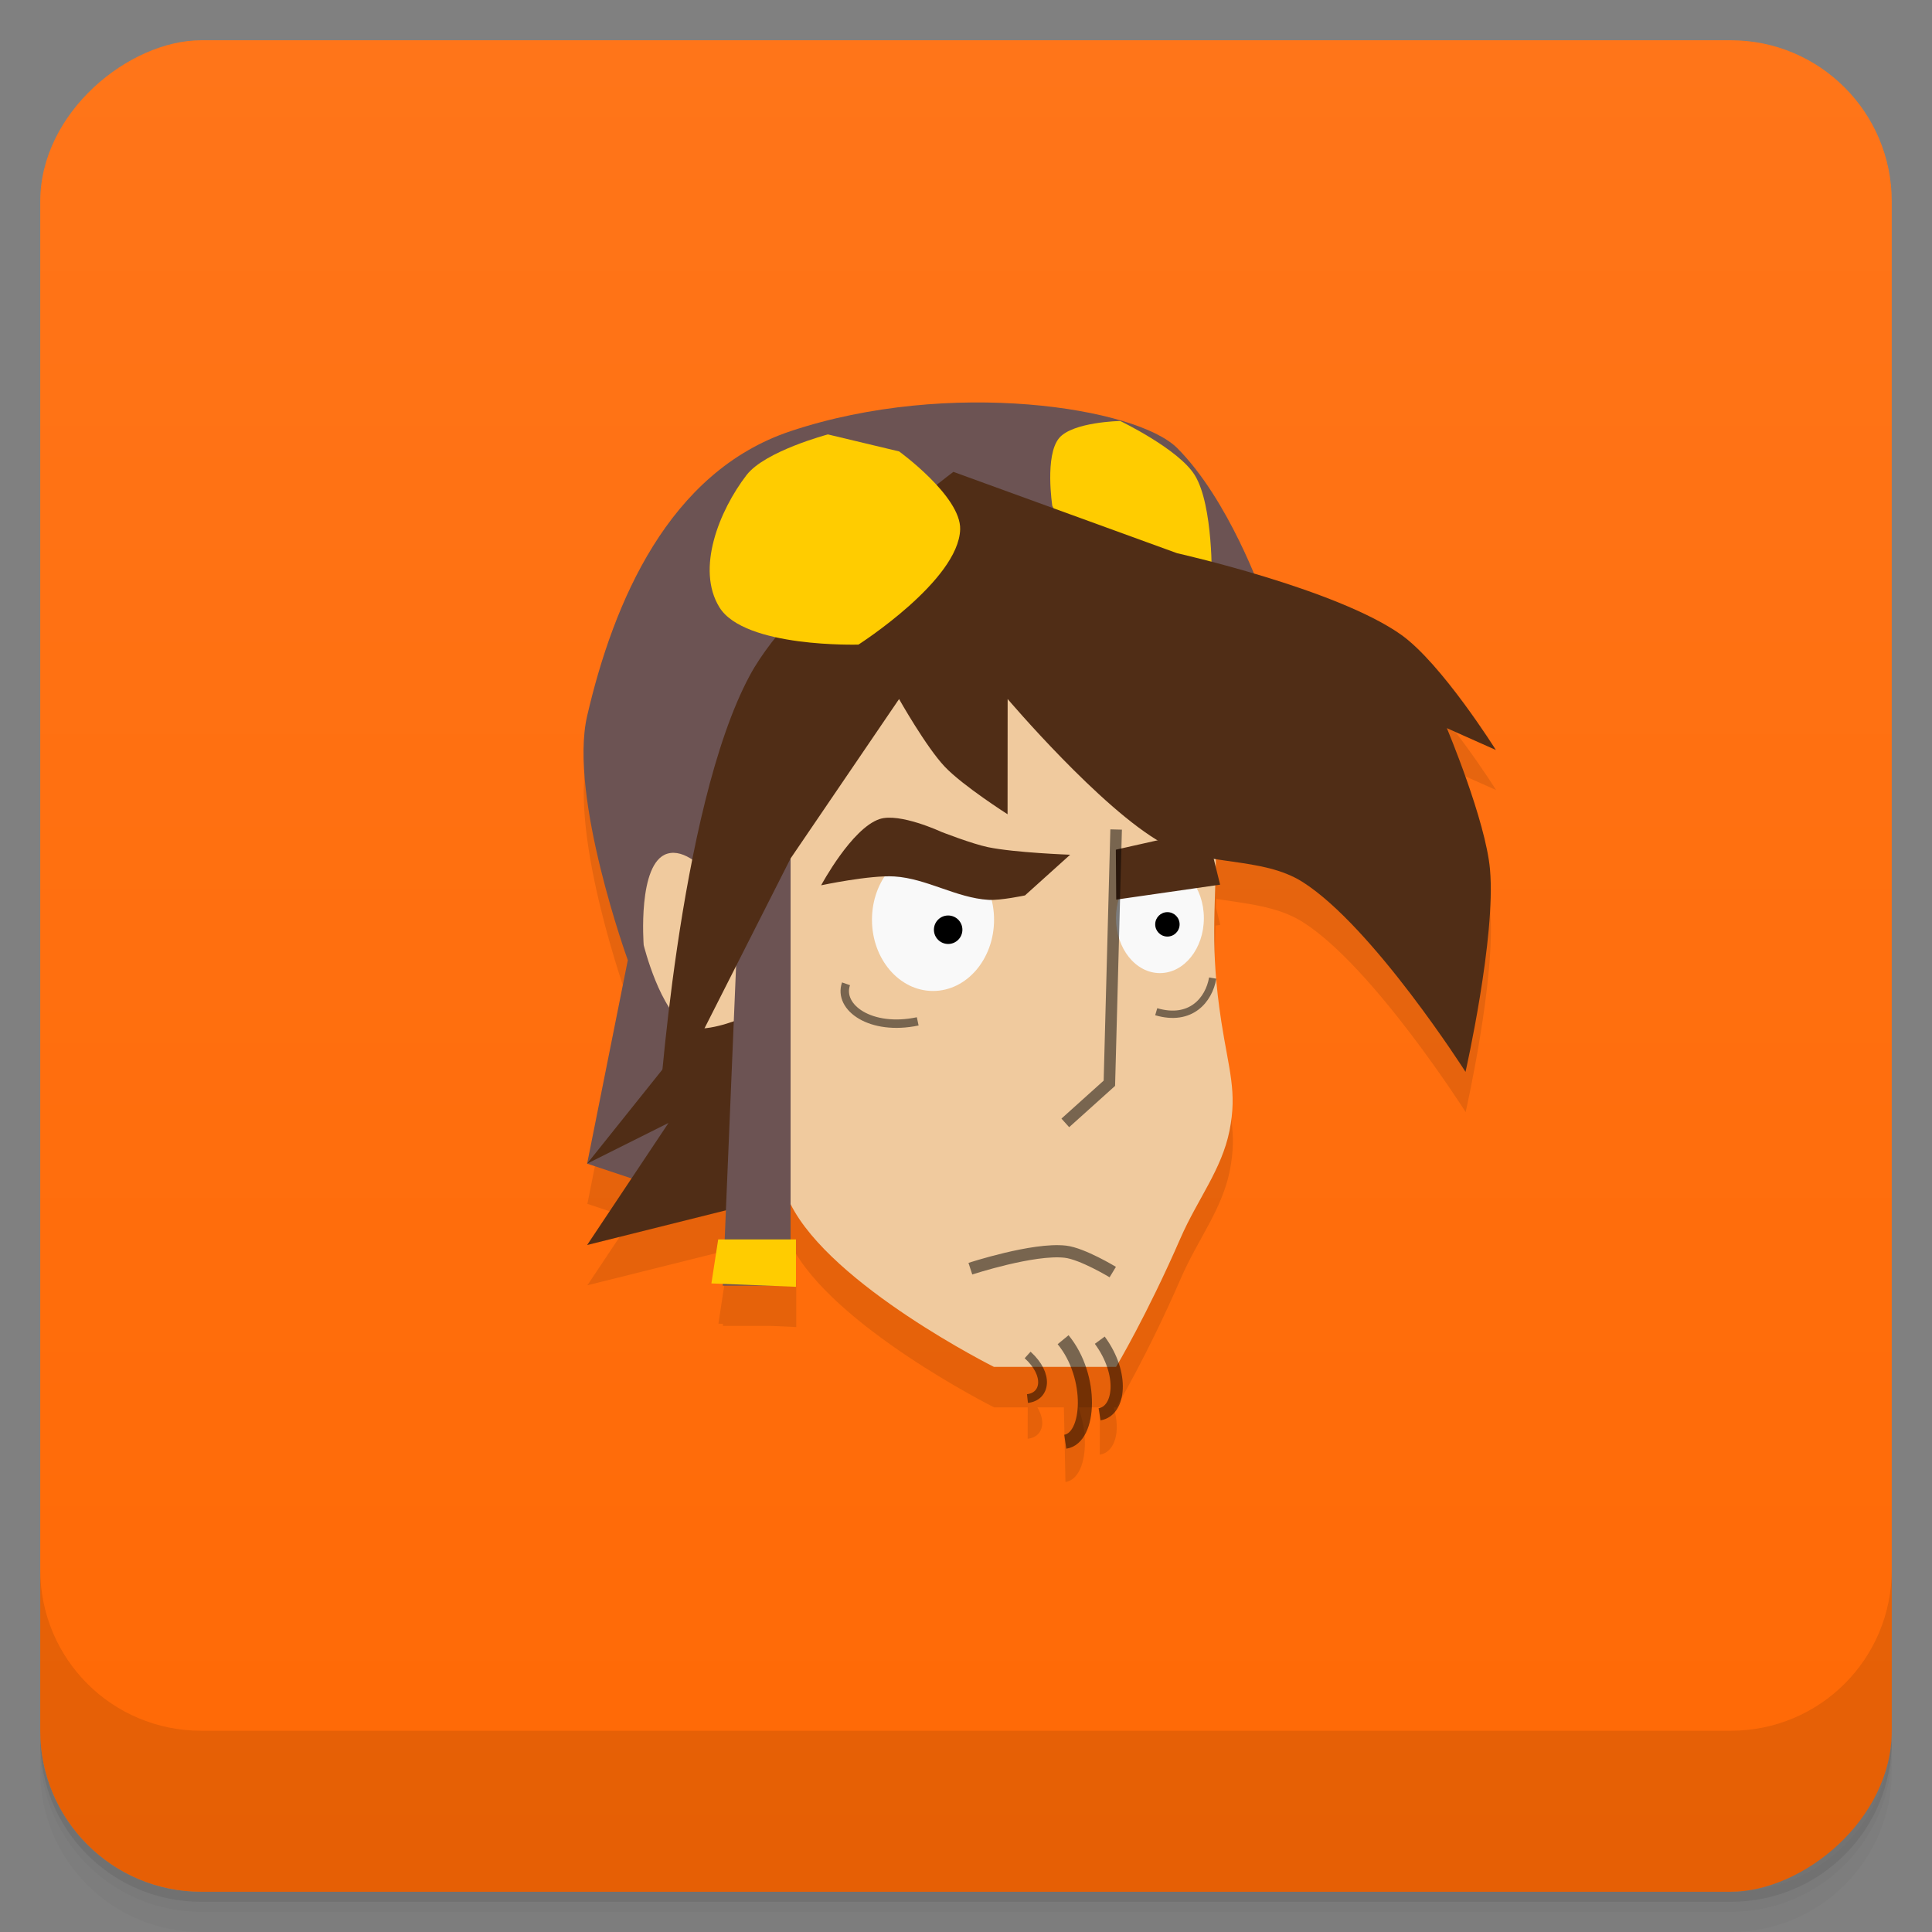 <svg width="48" height="48" viewBox="0 0 48 48" xmlns="http://www.w3.org/2000/svg">
  <rect x="0" y="0" width="48" height="48" fill="#808080" stroke="none"/>
  <defs>
    <linearGradient id="a" x1="-47" x2="-1" gradientUnits="userSpaceOnUse">
      <stop offset="0" stop-color="#ff6905"/>
      <stop offset="1" stop-color="#ff7519"/>
    </linearGradient>
  </defs>
  <path d="M1 43v.25c0 2.216 1.784 4 4 4h38c2.216 0 4-1.784 4-4V43c0 2.216-1.784 4-4 4H5c-2.216 0-4-1.784-4-4zm0 .5v.5c0 2.216 1.784 4 4 4h38c2.216 0 4-1.784 4-4v-.5c0 2.216-1.784 4-4 4H5c-2.216 0-4-1.784-4-4z" opacity=".02"/>
  <path d="M1 43.25v.25c0 2.216 1.784 4 4 4h38c2.216 0 4-1.784 4-4v-.25c0 2.216-1.784 4-4 4H5c-2.216 0-4-1.784-4-4z" opacity=".05"/>
  <path d="M1 43v.25c0 2.216 1.784 4 4 4h38c2.216 0 4-1.784 4-4V43c0 2.216-1.784 4-4 4H5c-2.216 0-4-1.784-4-4z" opacity=".1"/>
  <rect transform="rotate(-90)" x="-47" y="1" width="46" height="46" rx="4" fill="url(#a)"/>
  <path d="M1 39v4c0 2.216 1.784 4 4 4h38c2.216 0 4-1.784 4-4v-4c0 2.216-1.784 4-4 4H5c-2.216 0-4-1.784-4-4z" opacity=".1"/>
  <g opacity=".1">
    <path d="M24.16 11c-1.447.012-3.03.218-4.51.713-3.034 1.01-4.403 4.253-5.057 7.079-.463 1.997 1.012 6.068 1.012 6.068l-1.012 5.05 1.104.367-1.104 1.656 3.447-.861-.033.779-.158 1.035.115.006-.002.05h1.191l.63.028v-1.178h-.134v-.871c1.01 2.02 5.05 4.045 5.05 4.045h.835l-.002.78c.356-.038.477-.39.242-.78h.658l.039 1.854c.48-.07.632-1.01.322-1.854h.533l-.002 1.176c.373-.061.53-.573.344-1.176h.066s.765-1.278 1.602-3.201c.42-.97 1.022-1.706 1.217-2.674s-.016-1.495-.205-2.721c-.22-1.422-.181-2.342-.148-3.373l.117-.018-.107-.436c.002-.073.005-.134.006-.21.753.119 1.53.18 2.158.579 1.748 1.11 4.04 4.717 4.04 4.717s.758-3.346.609-5.03c-.108-1.22-1.072-3.514-1.072-3.514l1.219.543s-1.35-2.154-2.36-2.868c-.875-.62-2.405-1.148-3.653-1.516-.312-.753-.984-2.197-1.906-3.119-.632-.632-2.682-1.155-5.096-1.135z"/>
  </g>
  <g transform="translate(.433 -1.42) scale(1.011)">
    <path d="M29.583 26.499c.188 1.213.396 1.734.203 2.692-.192.957-.786 1.684-1.203 2.638-.828 1.902-1.584 3.166-1.584 3.166h-3.002s-3.999-2-4.998-4c-1.181-2.364-2-4.1-2-7 0-5.799 5.58-11 10-11 2.21 0 2.432 1.87 2.325 4.43-.053 1.28.143 3.397.131 4.875s-.15 2.398.128 4.195z" fill="#f0ca9e"/>
    <path d="M14 30l1-5s-1.457-4.02-1-6c.647-2.794 2-6 5-7 3.912-1.304 8.501-.584 9.501.416C29.77 13.685 30.584 16 30.584 16L18 18l-1 13" fill="#6c5353"/>
    <circle transform="matrix(1 0 0 1.167 0 -3.418)" cx="22.5" cy="23.5" r="1.5" fill="#f9f9f9"/>
    <circle transform="matrix(.72 0 0 .9 11.876 2.818)" cx="22.5" cy="23.5" r="1.5" fill="#f9f9f9"/>
    <ellipse transform="matrix(.7 0 0 .35 6.422 15.852)" cx="23.5" cy="24" rx=".5" ry="1"/>
    <ellipse transform="matrix(.6 0 0 .3 14.16 16.92)" cx="23.5" cy="24" rx=".5" ry="1"/>
    <path d="M19.751 23.16s.749-1.398 1.435-1.627c.49-.164 1.518.314 1.518.314s.751.294 1.146.376c.661.137 2.02.186 2.02.186l-1.11 1s-.598.127-.899.109c-.792-.049-1.519-.526-2.311-.575-.603-.037-1.798.217-1.798.217zM29.22 21.785l-2.227.5.009 1.227 2.553-.367z" fill="#502d16"/>
    <path d="M27 21.789l-.166 6.236-1.083.974" fill="none" opacity=".5" stroke-width=".284" stroke="#000"/>
    <path d="M23.418 32.582s1.548-.508 2.333-.418c.42.048 1.166.501 1.166.501" fill="none" opacity=".5" stroke-width=".3" stroke="#000"/>
    <path d="M18 25l-4 5 2-1-2 3 4-1v-3z" fill="#502d16"/>
    <path d="M17.885 24.13s-1.085-1.993-1.913-1.747c-.741.22-.582 2.246-.582 2.246s.407 1.653 1.081 1.996c.374.19 1.248-.166 1.248-.166z" fill="#f0ca9e"/>
    <path d="M18 17l-.667 16H19V17" fill="#6c5353"/>
    <path d="M17.221 31.862h1.911v1.165l-2.078-.083zM27.1 11.75s1.438.69 1.834 1.334c.457.743.416 2.584.416 2.584h-3l-.919-1.834s-.19-1.239.169-1.665c.334-.397 1.5-.419 1.5-.419z" fill="#fc0"/>
    <path d="M23 13l5.5 2s3.907.873 5.5 2c.999.707 2.332 2.835 2.332 2.835l-1.205-.537s.955 2.268 1.061 3.475c.147 1.663-.602 4.972-.602 4.972s-2.272-3.565-4-4.664c-1.01-.641-2.413-.375-3.456-.959-1.509-.846-3.796-3.54-3.796-3.54l-.002 2.832s-1.098-.699-1.541-1.166c-.461-.486-1.125-1.665-1.125-1.665l-2.667 3.919-3.25 6.414s.487-7.645 2.25-10.915c1.118-2.075 5-5 5-5z" fill="#502d16"/>
    <path d="M19.917 12.08s-1.546.409-2 1c-.673.877-1.247 2.309-.665 3.25.62 1 3.416.915 3.416.915s2.462-1.573 2.499-2.832c.024-.811-1.5-1.915-1.5-1.915z" fill="#fc0"/>
    <path d="M20.362 25.581c-.203.583.61 1.166 1.762.923" fill="none" opacity=".5" stroke-width=".207" stroke="#000"/>
    <path d="M29.373 25.44c-.093.538-.54 1.076-1.388.827" fill="none" opacity=".5" stroke-width=".18" stroke="#000"/>
    <path d="M25.75 36.834c.611-.089.694-1.597-.053-2.507" fill="none" opacity=".5" stroke-width=".347" stroke="#000"/>
    <path d="M26.593 36.16c.501-.081.617-.988.005-1.821" fill="none" opacity=".5" stroke-width=".301" stroke="#000"/>
    <path d="M24.821 35.773c.441-.048.544-.581.004-1.071" fill="none" opacity=".5" stroke-width=".216" stroke="#000"/>
  </g>
</svg>
